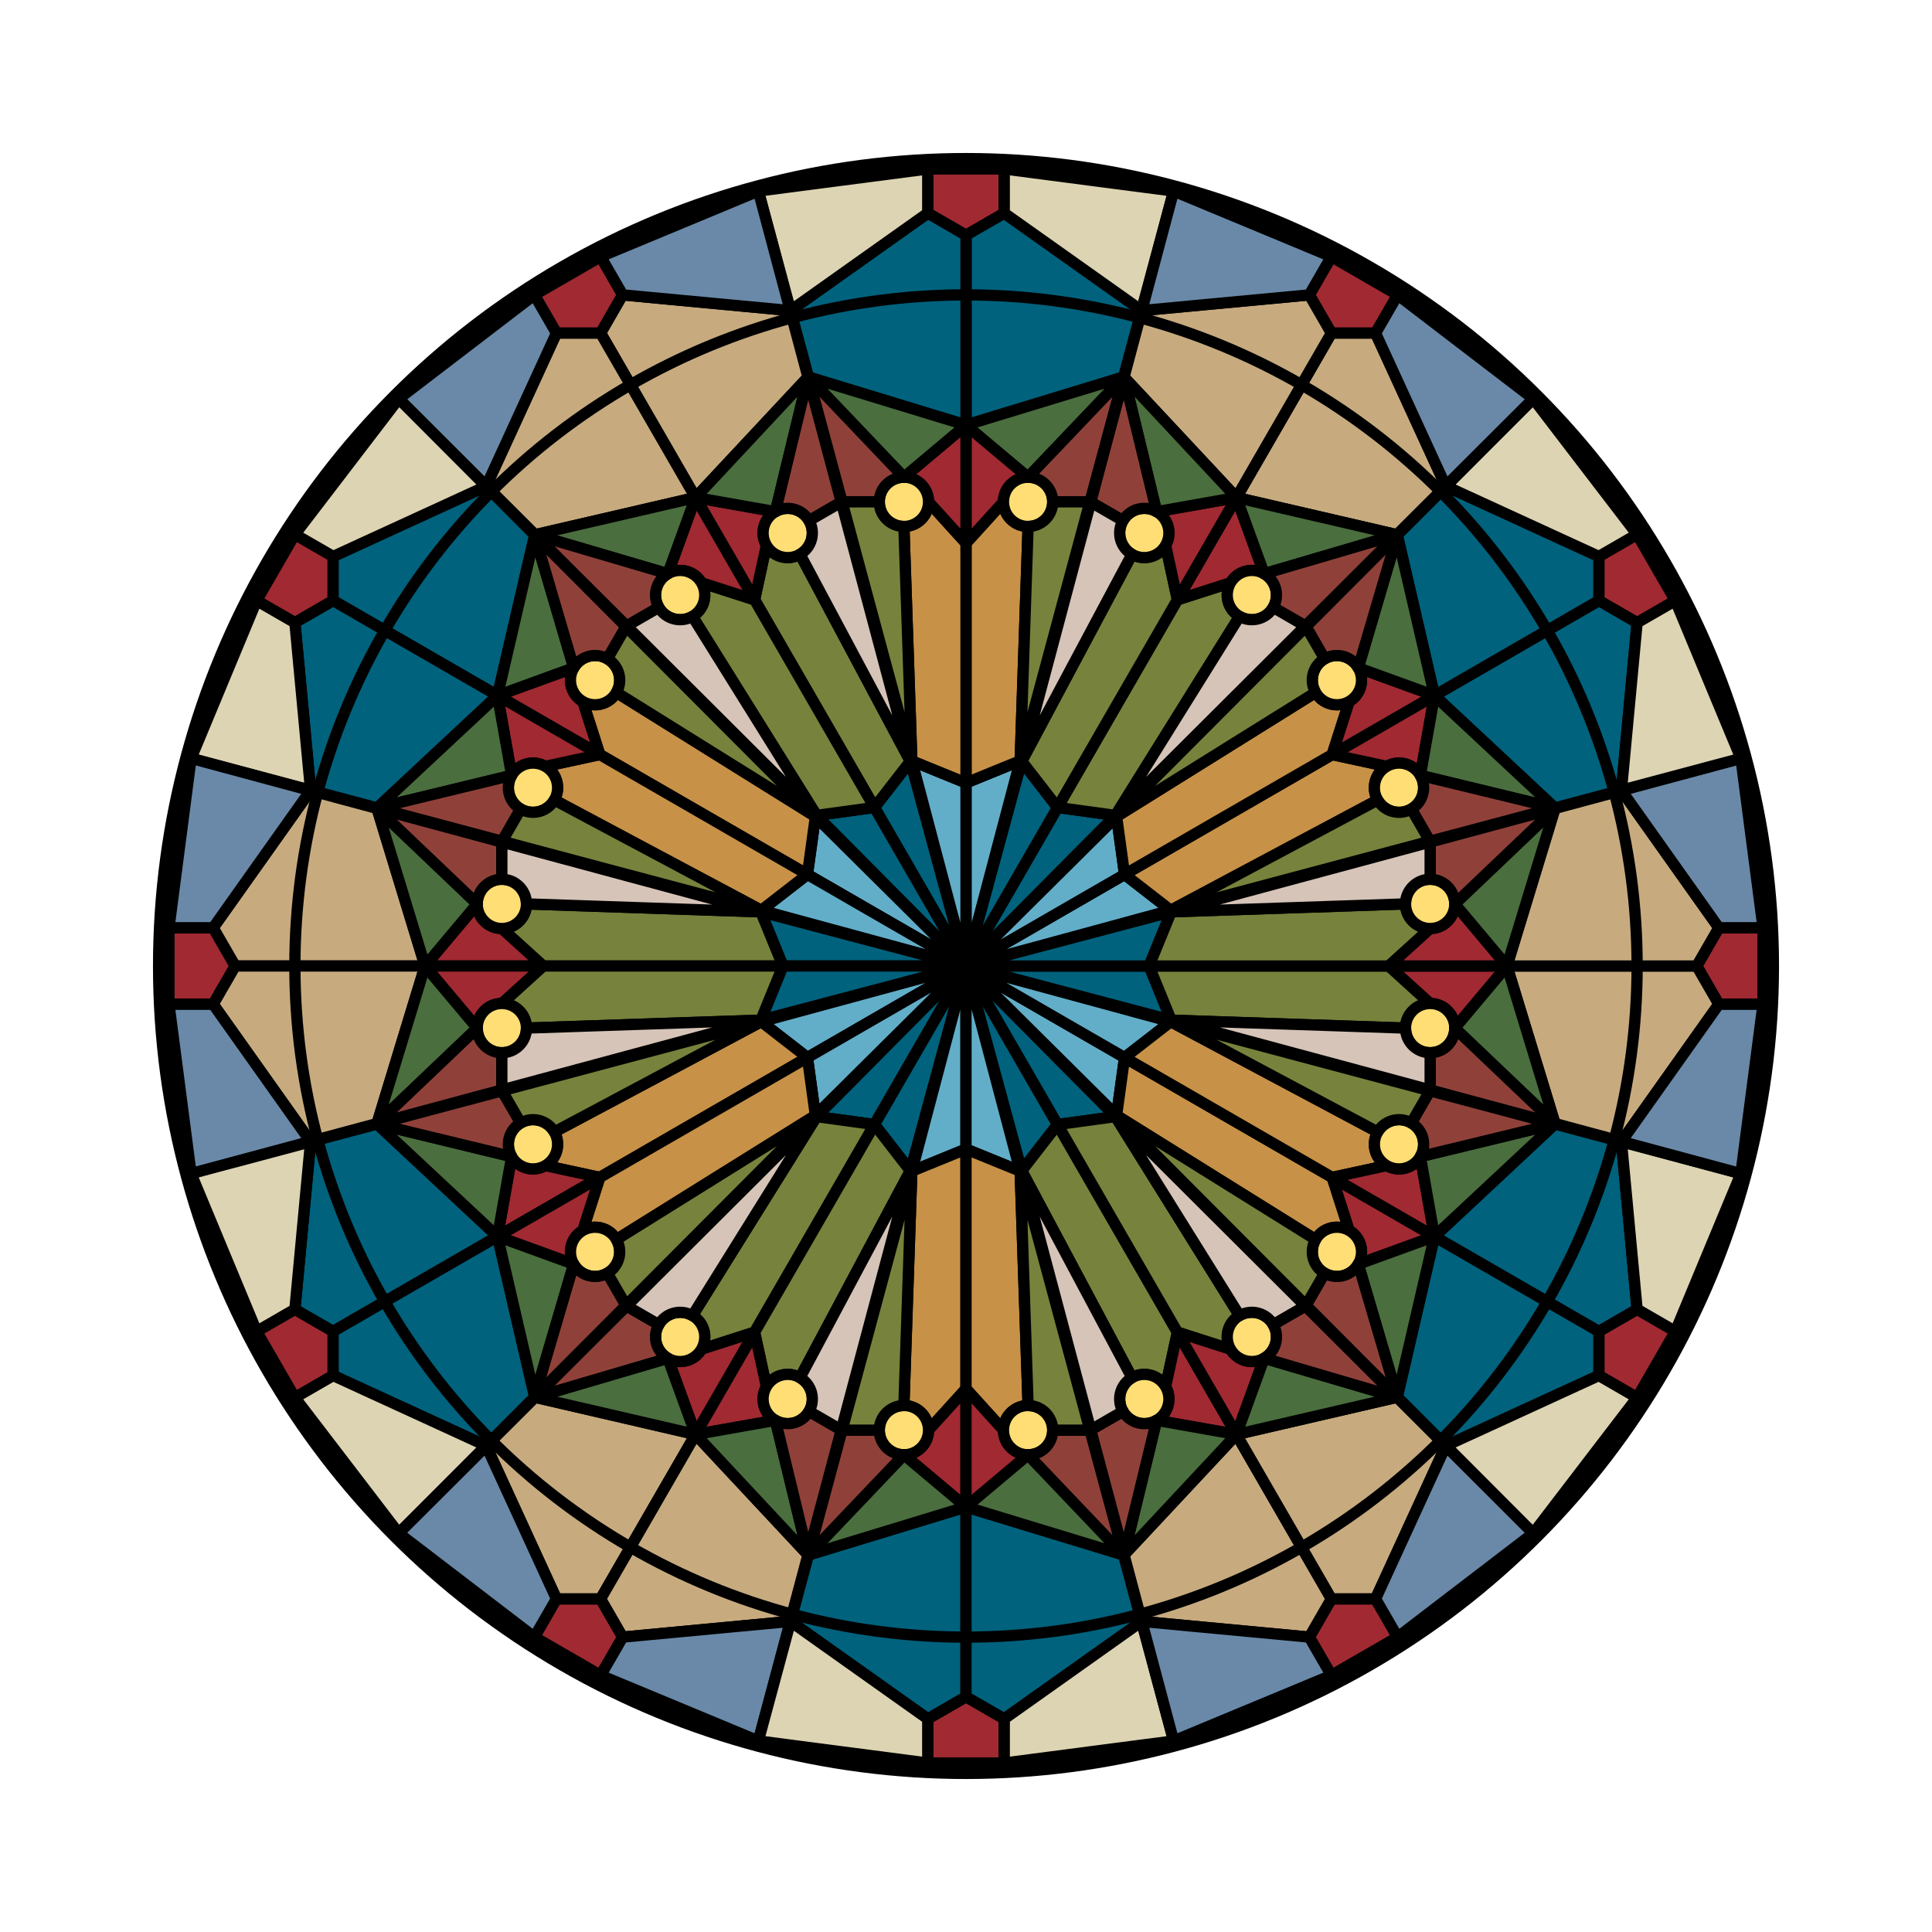 <svg:svg xmlns:dc="http://purl.org/dc/elements/1.1/" xmlns:ns2="http://web.resource.org/cc/" xmlns:rdf="http://www.w3.org/1999/02/22-rdf-syntax-ns#" xmlns:svg="http://www.w3.org/2000/svg" enable-background="new -81.36 -71.555 640 640" height="729.6" id="svg602" version="1.1" viewBox="-126.16 -114.57 729.6 729.6" width="729.6" x="0px" y="0px" xml:space="preserve">
<svg:circle cx="238.64" cy="250.23" fill="none" r="304" stroke="#000" stroke-linecap="round" stroke-linejoin="round" stroke-width="6.06" />
<svg:g stroke="#000" stroke-linecap="round" stroke-linejoin="round" stroke-width="4.25">
	<svg:polygon fill="#A02932" points="253.09 -50.76 253.09 -34.074 238.64 -25.731 224.19 -34.074 224.19 -50.76" />
	<svg:polygon fill="#62AEC9" points="238.64 250.23 238.64 181.09 259.09 172.75" />
	<svg:polygon fill="#00627D" points="238.64 45.945 238.64 -25.731 253.09 -34.074 304.91 2.682 298.14 27.81" />
	<svg:polygon fill="#DDD4B3" points="253.09 -50.76 253.09 -34.074 304.91 2.682 317.06 -42.418" />
		<svg:circle cx="262.09" cy="74.945" fill="none" r="9.298" />
	<svg:path d="m262.09 84.243c-5.135 0-9.298-4.163-9.298-9.298l-14.15 15.601v90.542l20.45-8.343 3-88.507z" fill="#C79147" />
	<svg:path d="m252.79 74.945c0-5.135 4.163-9.298 9.298-9.298l-23.45-19.702v44.602l14.15-15.602z" fill="#A02932" />
		<svg:circle cx="262.09" cy="74.945" fill="#FFDE75" r="9.298" />
	<svg:polygon fill="#4A6E3E" points="262.09 65.647 238.64 45.945 298.14 27.81" />
	<svg:path d="m285.44 74.945l12.698-47.135-36.05 37.837c5.135 0 9.298 4.163 9.298 9.298h14.05z" fill="#8F4139" />
	<svg:path d="m285.44 74.945l-26.348 97.801 3-88.503c5.135 0 9.298-4.163 9.298-9.298h14.05z" fill="#77823C" />
	<svg:polygon fill="#62AEC9" points="238.64 250.23 238.64 181.09 218.19 172.75" />
	<svg:polygon fill="#00627D" points="238.64 45.945 238.64 -25.731 224.19 -34.074 172.38 2.682 179.14 27.81" />
	<svg:polygon fill="#DDD4B3" points="224.19 -50.76 224.19 -34.074 172.38 2.682 160.22 -42.418" />
		<svg:circle cx="215.19" cy="74.945" fill="none" r="9.298" />
	<svg:path d="m215.19 84.243c5.135 0 9.298-4.163 9.298-9.298l14.152 15.602v90.542l-20.45-8.343-3-88.507z" fill="#C79147" />
	<svg:path d="m224.49 74.945c0-5.135-4.163-9.298-9.298-9.298l23.45-19.702v44.602l-14.15-15.602z" fill="#A02932" />
		<svg:circle cx="215.19" cy="74.945" fill="#FFDE75" r="9.298" />
	<svg:polygon fill="#4A6E3E" points="215.19 65.647 238.64 45.945 179.14 27.81" />
	<svg:path d="m191.84 74.945l-12.7-47.135 36.046 37.837c-5.135 0-9.298 4.163-9.298 9.298h-14.05z" fill="#8F4139" />
	<svg:path d="m191.84 74.945l26.348 97.801-3-88.503c-5.135 0-9.298-4.163-9.298-9.298h-14.05z" fill="#77823C" />
</svg:g>
<svg:g stroke="#000" stroke-linecap="round" stroke-linejoin="round" stroke-width="4.25">
	<svg:polygon fill="#A02932" points="100.66 -17.66 109 -3.21 100.66 11.24 83.975 11.24 75.632 -3.21" />
	<svg:polygon fill="#00627D" points="238.64 250.23 204.07 190.35 217.61 172.9" />
	<svg:polygon fill="#C7AB7F" points="136.5 73.314 100.66 11.24 109 -3.21 172.26 2.714 178.96 27.86" />
	<svg:polygon fill="#6A89A8" points="100.66 -17.66 109 -3.21 172.26 2.714 160.23 -42.418" />
		<svg:circle cx="171.31" cy="86.704" fill="none" r="9.297" />
	<svg:path d="m175.96 94.755c-4.447 2.567-10.134 1.044-12.701-3.403l-4.456 20.587 45.271 78.412 13.539-17.45-41.65-78.145z" fill="#77823C" />
	<svg:path d="m163.26 91.353c-2.568-4.447-1.044-10.134 3.402-12.701l-30.159-5.337 22.301 38.626 4.46-20.587z" fill="#A02932" />
		<svg:circle cx="171.31" cy="86.704" fill="#FFDE75" r="9.297" />
	<svg:polygon fill="#4A6E3E" points="166.66 78.651 136.5 73.314 178.96 27.86" />
	<svg:path d="m191.53 75.03l-12.57-47.169-12.299 50.791c4.447-2.567 10.134-1.044 12.701 3.403l12.17-7.025z" fill="#8F4139" />
	<svg:path d="m191.53 75.03l26.083 97.872-41.653-78.146c4.446-2.567 5.971-8.253 3.402-12.701l12.17-7.023z" fill="#D6C4B8" />
	<svg:polygon fill="#00627D" points="238.64 250.23 204.07 190.35 182.19 193.35" />
	<svg:polygon fill="#C7AB7F" points="136.5 73.314 100.66 11.24 83.975 11.24 57.48 68.98 75.906 87.356" />
	<svg:polygon fill="#6A89A8" points="75.632 -3.21 83.975 11.24 57.48 68.98 24.408 35.997" />
		<svg:circle cx="130.69" cy="110.15" fill="none" r="9.297" />
	<svg:path d="m135.34 118.21c4.447-2.567 5.971-8.253 3.402-12.701l20.058 6.435 45.271 78.412-21.882 3-46.85-75.14z" fill="#77823C" />
	<svg:path d="m138.74 105.5c-2.567-4.447-8.254-5.971-12.701-3.403l10.458-28.788 22.301 38.626-20.06-6.44z" fill="#A02932" />
		<svg:circle cx="130.69" cy="110.15" fill="#FFDE75" r="9.297" />
	<svg:polygon fill="#4A6E3E" points="126.04 102.1 136.5 73.314 75.906 87.356" />
	<svg:path d="m110.47 121.83l-34.564-34.474 50.135 14.745c-4.446 2.567-5.97 8.254-3.402 12.701l-12.17 7.03z" fill="#8F4139" />
	<svg:path d="m110.47 121.83l71.719 71.524-46.85-75.146c-4.447 2.567-10.134 1.044-12.701-3.403l-12.17 7.03z" fill="#D6C4B8" />
</svg:g>
<svg:g stroke="#000" stroke-linecap="round" stroke-linejoin="round" stroke-width="4.25">
	<svg:polygon fill="#A02932" points="-14.797 87.22 -0.348 95.563 -0.348 112.25 -14.797 120.59 -29.249 112.25" />
	<svg:polygon fill="#62AEC9" points="238.64 250.23 178.76 215.66 181.76 193.78" />
	<svg:polygon fill="#00627D" points="61.726 148.09 -0.348 112.25 -0.348 95.563 57.392 69.067 75.769 87.494" />
	<svg:polygon fill="#DDD4B3" points="-14.797 87.22 -0.348 95.563 57.392 69.067 24.41 35.996" />
		<svg:circle cx="98.566" cy="142.28" fill="none" r="9.298" />
	<svg:path d="m106.62 146.93c-2.567 4.447-8.253 5.971-12.7 3.403l6.435 20.057 78.412 45.271 3-21.882-75.15-46.85z" fill="#C79147" />
	<svg:path d="m93.917 150.33c-4.447-2.568-5.971-8.254-3.404-12.701l-28.787 10.458 38.626 22.301-6.433-20.06z" fill="#A02932" />
		<svg:circle cx="98.566" cy="142.28" fill="#FFDE75" r="9.298" />
	<svg:polygon fill="#4A6E3E" points="90.513 137.63 61.726 148.09 75.769 87.494" />
	<svg:path d="m110.24 122.06l-34.471-34.566 14.744 50.135c2.568-4.447 8.254-5.971 12.701-3.403l7.03-12.17z" fill="#8F4139" />
	<svg:path d="m110.24 122.06l71.524 71.719-75.146-46.85c2.567-4.447 1.044-10.133-3.403-12.701l7.03-12.17z" fill="#77823C" />
	<svg:polygon fill="#62AEC9" points="238.64 250.23 178.76 215.66 161.31 229.2" />
	<svg:polygon fill="#00627D" points="61.726 148.09 -0.348 112.25 -14.797 120.59 -8.874 183.84 16.273 190.54" />
	<svg:polygon fill="#DDD4B3" points="-29.249 112.25 -14.797 120.59 -8.874 183.84 -54.006 171.81" />
		<svg:circle cx="75.116" cy="182.9" fill="none" r="9.298" />
	<svg:path d="m83.167 187.54c2.567-4.447 1.045-10.133-3.402-12.701l20.587-4.456 78.412 45.271-17.45 13.539-78.143-41.65z" fill="#C79147" />
	<svg:path d="m79.765 174.84c-4.447-2.568-10.135-1.044-12.701 3.403l-5.338-30.16 38.626 22.301-20.585 4.46z" fill="#A02932" />
		<svg:circle cx="75.116" cy="182.9" fill="#FFDE75" r="9.298" />
	<svg:polygon fill="#4A6E3E" points="67.064 178.25 61.726 148.09 16.273 190.54" />
	<svg:path d="m63.442 203.11l-47.169-12.57 50.791-12.298c-2.568 4.447-1.045 10.133 3.402 12.701l-7.024 12.17z" fill="#8F4139" />
	<svg:path d="m63.442 203.11l97.872 26.083-78.146-41.654c-2.567 4.447-8.254 5.97-12.701 3.403l-7.021 12.17z" fill="#77823C" />
</svg:g>
<svg:g stroke="#000" stroke-linecap="round" stroke-linejoin="round" stroke-width="4.25">
	<svg:polygon fill="#A02932" points="-62.348 235.78 -45.662 235.78 -37.319 250.23 -45.662 264.68 -62.347 264.68" />
	<svg:polygon fill="#00627D" points="238.64 250.23 169.5 250.23 161.16 229.78" />
	<svg:polygon fill="#C7AB7F" points="34.357 250.23 -37.319 250.23 -45.662 235.78 -8.905 183.96 16.222 190.73" />
	<svg:polygon fill="#6A89A8" points="-62.348 235.78 -45.662 235.78 -8.905 183.96 -54.004 171.81" />
		<svg:circle cx="63.357" cy="226.78" fill="none" r="9.298" />
	<svg:path d="m72.656 226.78c-0.001 5.135-4.163 9.298-9.298 9.298l15.601 14.152h90.543l-8.343-20.45-88.504-3z" fill="#77823C" />
	<svg:path d="m63.358 236.08c-5.136 0-9.298-4.163-9.298-9.298l-19.703 23.45h44.602l-15.601-14.15z" fill="#A02932" />
		<svg:circle cx="63.357" cy="226.78" fill="#FFDE75" r="9.298" />
	<svg:polygon fill="#4A6E3E" points="54.06 226.78 34.357 250.23 16.222 190.73" />
	<svg:path d="m63.357 203.43l-47.135-12.698 37.838 36.046c0-5.135 4.162-9.298 9.297-9.298v-14.05z" fill="#8F4139" />
	<svg:path d="m63.357 203.43l97.802 26.348-88.503-3c-0.001-5.134-4.163-9.297-9.299-9.297v-14.05z" fill="#D6C4B8" />
	<svg:polygon fill="#00627D" points="238.64 250.23 169.5 250.23 161.16 270.68" />
	<svg:polygon fill="#C7AB7F" points="34.357 250.23 -37.319 250.23 -45.662 264.68 -8.905 316.49 16.222 309.72" />
	<svg:polygon fill="#6A89A8" points="-62.347 264.68 -45.662 264.68 -8.905 316.49 -54.005 328.64" />
		<svg:circle cx="63.357" cy="273.68" fill="none" r="9.297" />
	<svg:path d="m72.656 273.68c0-5.135-4.163-9.297-9.299-9.296l15.602-14.153h90.543l-8.343 20.45-88.504 3z" fill="#77823C" />
	<svg:path d="m63.357 264.38c-5.135-0.001-9.297 4.162-9.298 9.298l-19.702-23.451h44.602l-15.602 14.15z" fill="#A02932" />
		<svg:circle cx="63.357" cy="273.68" fill="#FFDE75" r="9.297" />
	<svg:polygon fill="#4A6E3E" points="54.059 273.68 34.357 250.23 16.222 309.72" />
	<svg:path d="m63.357 297.03l-47.135 12.697 37.837-36.045c0.001 5.134 4.163 9.297 9.298 9.297v14.05z" fill="#8F4139" />
	<svg:path d="m63.357 297.03l97.802-26.349-88.503 2.999c-0.001 5.136-4.163 9.299-9.299 9.299v14.05z" fill="#D6C4B8" />
</svg:g>
<svg:g stroke="#000" stroke-linecap="round" stroke-linejoin="round" stroke-width="4.25">
	<svg:polygon fill="#A02932" points="-29.248 388.21 -14.797 379.86 -0.348 388.21 -0.347 404.89 -14.797 413.24" />
	<svg:polygon fill="#62AEC9" points="238.64 250.23 178.76 284.8 161.31 271.26" />
	<svg:polygon fill="#00627D" points="61.726 352.37 -0.348 388.21 -14.797 379.86 -8.874 316.61 16.273 309.91" />
	<svg:polygon fill="#DDD4B3" points="-29.248 388.21 -14.797 379.86 -8.874 316.61 -54.006 328.64" />
		<svg:circle cx="75.116" cy="317.56" fill="none" r="9.298" />
	<svg:path d="m83.167 312.91c2.567 4.446 1.045 10.132-3.402 12.7l20.587 4.455 78.412-45.271-17.45-13.539-78.143 41.66z" fill="#C79147" />
	<svg:path d="m79.765 325.61c-4.447 2.567-10.135 1.043-12.702-3.402l-5.337 30.158 38.626-22.301-20.585-4.46z" fill="#A02932" />
		<svg:circle cx="75.116" cy="317.56" fill="#FFDE75" r="9.298" />
	<svg:polygon fill="#4A6E3E" points="67.063 322.21 61.726 352.37 16.273 309.91" />
	<svg:path d="m63.442 297.34l-47.169 12.57 50.79 12.299c-2.567-4.447-1.044-10.134 3.403-12.701l-7.024-12.17z" fill="#8F4139" />
	<svg:path d="m63.442 297.34l97.872-26.083-78.146 41.654c-2.567-4.447-8.254-5.972-12.701-3.403l-7.021-12.17z" fill="#77823C" />
	<svg:polygon fill="#62AEC9" points="238.64 250.23 178.76 284.8 181.76 306.68" />
	<svg:polygon fill="#00627D" points="61.726 352.37 -0.348 388.21 -0.347 404.89 57.392 431.39 75.769 412.96" />
	<svg:polygon fill="#DDD4B3" points="-14.797 413.24 -0.347 404.89 57.392 431.39 24.409 464.46" />
		<svg:circle cx="98.566" cy="358.18" fill="none" r="9.298" />
	<svg:path d="m106.62 353.53c-2.568-4.446-8.254-5.971-12.701-3.403l6.435-20.058 78.412-45.271 3.001 21.882-75.14 46.85z" fill="#C79147" />
	<svg:path d="m93.917 350.12c-4.447 2.567-5.972 8.255-3.403 12.701l-28.788-10.458 38.626-22.301-6.433 20.06z" fill="#A02932" />
		<svg:circle cx="98.566" cy="358.18" fill="#FFDE75" r="9.298" />
	<svg:polygon fill="#4A6E3E" points="90.514 362.83 61.726 352.37 75.769 412.96" />
	<svg:path d="m110.24 378.4l-34.471 34.564 14.745-50.135c2.567 4.447 8.253 5.972 12.7 3.403l7.03 12.18z" fill="#8F4139" />
	<svg:path d="m110.24 378.4l71.525-71.718-75.146 46.85c2.566 4.447 1.043 10.134-3.404 12.701l7.03 12.17z" fill="#77823C" />
</svg:g>
<svg:g stroke="#000" stroke-linecap="round" stroke-linejoin="round" stroke-width="4.25">
	<svg:polygon fill="#A02932" points="75.632 503.67 83.975 489.22 100.66 489.22 109 503.67 100.66 518.12" />
	<svg:polygon fill="#00627D" points="238.64 250.23 204.07 310.1 182.19 307.1" />
	<svg:polygon fill="#C7AB7F" points="136.5 427.14 100.66 489.22 83.975 489.22 57.48 431.48 75.906 413.1" />
	<svg:polygon fill="#6A89A8" points="75.632 503.67 83.975 489.22 57.48 431.48 24.409 464.46" />
		<svg:circle cx="130.69" cy="390.3" fill="none" r="9.298" />
	<svg:path d="m135.34 382.25c4.447 2.568 5.971 8.254 3.403 12.701l20.057-6.435 45.271-78.412-21.882-3-46.85 75.14z" fill="#77823C" />
	<svg:path d="m138.74 394.95c-2.567 4.447-8.254 5.971-12.7 3.403l10.456 28.788 22.301-38.626-20.06 6.44z" fill="#A02932" />
		<svg:circle cx="130.69" cy="390.3" fill="#FFDE75" r="9.298" />
	<svg:polygon fill="#4A6E3E" points="126.04 398.35 136.5 427.14 75.906 413.1" />
	<svg:path d="m110.47 378.63l-34.564 34.471 50.137-14.745c-4.447-2.567-5.972-8.253-3.404-12.7l-12.17-7.03z" fill="#8F4139" />
	<svg:path d="m110.47 378.63l71.719-71.524-46.85 75.146c-4.447-2.566-10.133-1.043-12.701 3.404l-12.17-7.03z" fill="#D6C4B8" />
	<svg:polygon fill="#00627D" points="238.64 250.23 204.07 310.1 217.61 327.55" />
	<svg:polygon fill="#C7AB7F" points="136.5 427.14 100.66 489.22 109 503.67 172.26 497.74 178.96 472.6" />
	<svg:polygon fill="#6A89A8" points="100.66 518.12 109 503.67 172.26 497.74 160.23 542.88" />
	<svg:path d="m179.36 418.4c2.568-4.447 1.044-10.134-3.403-12.703-4.446-2.566-10.133-1.043-12.7 3.406-2.568 4.445-1.043 10.132 3.404 12.701 4.44 2.56 10.13 1.04 12.7-3.41z" fill="none" />
	<svg:path d="m175.96 405.7c-4.446-2.566-10.133-1.043-12.7 3.406l-4.456-20.589 45.271-78.412 13.539 17.45-41.65 78.14z" fill="#77823C" />
	<svg:path d="m163.26 409.1c-2.568 4.445-1.043 10.132 3.404 12.701l-30.161 5.336 22.301-38.626 4.46 20.59z" fill="#A02932" />
	<svg:path d="m179.36 418.4c2.568-4.447 1.044-10.134-3.403-12.703-4.446-2.566-10.133-1.043-12.7 3.406-2.568 4.445-1.043 10.132 3.404 12.701 4.44 2.56 10.13 1.04 12.7-3.41z" fill="#FFDE75" />
	<svg:polygon fill="#4A6E3E" points="166.66 421.81 136.5 427.14 178.96 472.6" />
	<svg:path d="m191.53 425.43l-12.571 47.168-12.297-50.789c4.445 2.565 10.133 1.043 12.699-3.404l12.17 7.02z" fill="#8F4139" />
	<svg:path d="m191.53 425.43l26.082-97.873-41.654 78.145c4.447 2.569 5.972 8.256 3.403 12.703l12.17 7.03z" fill="#D6C4B8" />
</svg:g>
<svg:g stroke="#000" stroke-linecap="round" stroke-linejoin="round" stroke-width="4.25">
	<svg:polygon fill="#A02932" points="224.19 551.22 224.19 534.53 238.64 526.19 253.09 534.53 253.09 551.22" />
	<svg:polygon fill="#62AEC9" points="238.64 250.23 238.64 319.37 218.19 327.71" />
	<svg:polygon fill="#00627D" points="238.64 454.51 238.64 526.19 224.19 534.53 172.38 497.77 179.14 472.65" />
	<svg:polygon fill="#DDD4B3" points="224.19 551.22 224.19 534.53 172.38 497.77 160.22 542.87" />
		<svg:circle cx="215.19" cy="425.51" fill="none" r="9.298" />
	<svg:path d="m215.19 416.21c5.134 0 9.297 4.161 9.297 9.297l14.152-15.602v-90.542l-20.45 8.343-3 88.5z" fill="#C79147" />
	<svg:path d="m224.49 425.51c0 5.136-4.164 9.298-9.297 9.3l23.449 19.7v-44.602l-14.15 15.6z" fill="#A02932" />
		<svg:circle cx="215.19" cy="425.51" fill="#FFDE75" r="9.298" />
	<svg:polygon fill="#4A6E3E" points="215.19 434.81 238.64 454.51 179.14 472.65" />
	<svg:path d="m191.84 425.51l-12.698 47.135 36.047-37.836c-5.136-0.001-9.299-4.164-9.299-9.299h-14.05z" fill="#8F4139" />
	<svg:path d="m191.84 425.51l26.348-97.802-2.999 88.504c-5.136 0-9.299 4.163-9.299 9.298h-14.05z" fill="#77823C" />
	<svg:polygon fill="#62AEC9" points="238.64 250.23 238.64 319.37 259.09 327.71" />
	<svg:polygon fill="#00627D" points="238.64 454.51 238.64 526.19 253.09 534.53 304.91 497.77 298.14 472.64" />
	<svg:polygon fill="#DDD4B3" points="253.09 551.22 253.09 534.53 304.91 497.77 317.06 542.88" />
		<svg:circle cx="262.09" cy="425.51" fill="none" r="9.298" />
	<svg:path d="m262.09 416.21c-5.135 0.001-9.299 4.162-9.299 9.298l-14.152-15.602v-90.542l20.451 8.342 3 88.5z" fill="#C79147" />
	<svg:path d="m252.79 425.51c0 5.136 4.163 9.299 9.299 9.298l-23.45 19.7v-44.602l14.15 15.6z" fill="#A02932" />
		<svg:circle cx="262.09" cy="425.51" fill="#FFDE75" r="9.298" />
	<svg:polygon fill="#4A6E3E" points="262.09 434.81 238.64 454.51 298.14 472.64" />
	<svg:path d="m285.44 425.51l12.699 47.135-36.045-37.837c5.135 0 9.297-4.161 9.297-9.297l14.04 0.01z" fill="#8F4139" />
	<svg:path d="m285.44 425.51l-26.346-97.802 3 88.504c5.134 0.001 9.297 4.164 9.297 9.299h14.05z" fill="#77823C" />
</svg:g>
<svg:g stroke="#000" stroke-linecap="round" stroke-linejoin="round" stroke-width="4.25">
	<svg:polygon fill="#A02932" points="376.62 518.12 368.28 503.67 376.62 489.22 393.3 489.22 401.65 503.67" />
	<svg:polygon fill="#00627D" points="238.64 250.23 273.21 310.1 259.67 327.55" />
	<svg:polygon fill="#C7AB7F" points="340.78 427.14 376.62 489.22 368.28 503.67 305.02 497.74 298.32 472.6" />
	<svg:polygon fill="#6A89A8" points="376.62 518.12 368.28 503.67 305.02 497.74 317.05 542.87" />
		<svg:circle cx="305.97" cy="413.75" fill="none" r="9.298" />
	<svg:path d="m301.32 405.7c4.448-2.567 10.134-1.044 12.701 3.403l4.456-20.587-45.271-78.412-13.539 17.45 41.65 78.15z" fill="#77823C" />
	<svg:path d="m314.02 409.1c2.568 4.447 1.044 10.133-3.402 12.7l30.159 5.339-22.301-38.626-4.46 20.59z" fill="#A02932" />
		<svg:circle cx="305.97" cy="413.75" fill="#FFDE75" r="9.298" />
	<svg:polygon fill="#4A6E3E" points="310.62 421.8 340.78 427.14 298.32 472.6" />
	<svg:path d="m285.75 425.43l12.57 47.168 12.299-50.792c-4.447 2.567-10.133 1.046-12.701-3.401l-12.17 7.02z" fill="#8F4139" />
	<svg:path d="m285.75 425.43l-26.082-97.873 41.652 78.146c-4.446 2.568-5.97 8.254-3.402 12.702l-12.17 7.02z" fill="#D6C4B8" />
	<svg:polygon fill="#00627D" points="238.64 250.23 273.21 310.1 295.09 307.1" />
	<svg:polygon fill="#C7AB7F" points="340.78 427.14 376.62 489.22 393.3 489.22 419.8 431.48 401.38 413.1" />
	<svg:polygon fill="#6A89A8" points="401.65 503.67 393.3 489.22 419.8 431.48 452.87 464.46" />
	<svg:path d="m354.64 385.65c-2.566-4.447-8.254-5.971-12.703-3.404-4.445 2.568-5.969 8.254-3.399 12.702 2.565 4.446 8.253 5.97 12.702 3.402 4.44-2.56 5.97-8.25 3.4-12.7z" fill="none" />
	<svg:path d="m341.94 382.25c-4.445 2.568-5.969 8.254-3.399 12.702l-20.059-6.436-45.271-78.412 21.881-3 46.85 75.15z" fill="#77823C" />
	<svg:path d="m338.54 394.95c2.565 4.446 8.253 5.97 12.702 3.402l-10.46 28.788-22.301-38.626 20.06 6.44z" fill="#A02932" />
	<svg:path d="m354.64 385.65c-2.566-4.447-8.254-5.971-12.703-3.404-4.445 2.568-5.969 8.254-3.399 12.702 2.565 4.446 8.253 5.97 12.702 3.402 4.44-2.56 5.97-8.25 3.4-12.7z" fill="#FFDE75" />
	<svg:polygon fill="#4A6E3E" points="351.24 398.35 340.78 427.14 401.38 413.1" />
	<svg:path d="m366.81 378.63l34.563 34.471-50.133-14.745c4.443-2.567 5.969-8.254 3.4-12.7l12.17-7.03z" fill="#8F4139" />
	<svg:path d="m366.81 378.63l-71.72-71.524 46.848 75.146c4.449-2.566 10.137-1.043 12.703 3.404l12.17-7.03z" fill="#D6C4B8" />
</svg:g>
<svg:g stroke="#000" stroke-linecap="round" stroke-linejoin="round" stroke-width="4.25">
	<svg:polygon fill="#A02932" points="492.08 413.24 477.63 404.89 477.63 388.21 492.08 379.86 506.53 388.21" />
	<svg:polygon fill="#62AEC9" points="238.64 250.23 298.52 284.8 295.52 306.68" />
	<svg:polygon fill="#00627D" points="415.55 352.37 477.63 388.21 477.63 404.89 419.89 431.39 401.51 412.96" />
	<svg:polygon fill="#DDD4B3" points="492.08 413.24 477.63 404.89 419.89 431.39 452.87 464.46" />
		<svg:circle cx="378.71" cy="358.18" fill="none" r="9.298" />
	<svg:path d="m370.66 353.53c2.566-4.447 8.252-5.971 12.699-3.403l-6.436-20.058-78.411-45.271-3 21.882 75.15 46.85z" fill="#C79147" />
	<svg:path d="m383.36 350.12c4.447 2.567 5.971 8.255 3.406 12.701l28.785-10.458-38.627-22.301 6.43 20.06z" fill="#A02932" />
		<svg:circle cx="378.71" cy="358.18" fill="#FFDE75" r="9.298" />
	<svg:polygon fill="#4A6E3E" points="386.77 362.83 415.55 352.37 401.51 412.96" />
	<svg:path d="m367.04 378.4l34.471 34.564-14.742-50.136c-2.569 4.447-8.256 5.971-12.703 3.403l-7.03 12.18z" fill="#8F4139" />
	<svg:path d="m367.04 378.4l-71.524-71.719 75.147 46.85c-2.568 4.447-1.045 10.134 3.402 12.701l-7.03 12.17z" fill="#77823C" />
	<svg:polygon fill="#62AEC9" points="238.64 250.23 298.52 284.8 315.97 271.26" />
	<svg:polygon fill="#00627D" points="415.55 352.37 477.63 388.21 492.08 379.86 486.15 316.61 461.01 309.91" />
	<svg:polygon fill="#DDD4B3" points="506.53 388.21 492.08 379.86 486.15 316.61 531.29 328.64" />
		<svg:circle cx="402.16" cy="317.56" fill="none" r="9.298" />
	<svg:path d="m394.11 312.91c-2.566 4.448-1.045 10.134 3.402 12.702l-20.588 4.455-78.411-45.271 17.45-13.54 78.15 41.66z" fill="#C79147" />
	<svg:path d="m397.52 325.61c4.447 2.568 10.135 1.044 12.701-3.404l5.338 30.16-38.627-22.301 20.59-4.46z" fill="#A02932" />
		<svg:circle cx="402.16" cy="317.56" fill="#FFDE75" r="9.298" />
	<svg:polygon fill="#4A6E3E" points="410.22 322.21 415.55 352.37 461.01 309.91" />
	<svg:path d="m413.84 297.34l47.17 12.57-50.791 12.297c2.568-4.447 1.045-10.132-3.402-12.699l7.02-12.17z" fill="#8F4139" />
	<svg:path d="m413.84 297.34l-97.871-26.084 78.146 41.653c2.567-4.445 8.254-5.97 12.701-3.401l7.02-12.17z" fill="#77823C" />
</svg:g>
<svg:g stroke="#000" stroke-linecap="round" stroke-linejoin="round" stroke-width="4.25">
	<svg:polygon fill="#A02932" points="539.63 264.68 522.94 264.68 514.6 250.23 522.94 235.78 539.63 235.78" />
	<svg:polygon fill="#00627D" points="238.64 250.23 307.78 250.23 316.12 270.68" />
	<svg:polygon fill="#C7AB7F" points="442.92 250.23 514.6 250.23 522.94 264.68 486.18 316.49 461.06 309.72" />
	<svg:polygon fill="#6A89A8" points="539.63 264.68 522.94 264.68 486.18 316.49 531.28 328.64" />
		<svg:circle cx="413.92" cy="273.68" fill="none" r="9.298" />
	<svg:path d="m404.62 273.68c0-5.136 4.162-9.298 9.298-9.298l-15.601-14.152-90.542-0.001 8.343 20.45 88.5 3z" fill="#77823C" />
	<svg:path d="m413.92 264.38c5.136 0 9.298 4.162 9.298 9.297l19.703-23.449h-44.602l15.6 14.15z" fill="#A02932" />
		<svg:circle cx="413.92" cy="273.68" fill="#FFDE75" r="9.298" />
	<svg:polygon fill="#4A6E3E" points="423.22 273.68 442.92 250.23 461.06 309.72" />
	<svg:path d="m413.92 297.03l47.135 12.697-37.838-36.047c0 5.135-4.16 9.298-9.297 9.299v14.05z" fill="#8F4139" />
	<svg:path d="m413.92 297.03l-97.801-26.35 88.502 3.001c0.001 5.135 4.163 9.297 9.299 9.298v14.05z" fill="#D6C4B8" />
	<svg:polygon fill="#00627D" points="238.64 250.23 307.78 250.23 316.12 229.78" />
	<svg:polygon fill="#C7AB7F" points="442.92 250.23 514.6 250.23 522.94 235.78 486.19 183.96 461.06 190.73" />
	<svg:polygon fill="#6A89A8" points="539.63 235.78 522.94 235.78 486.19 183.96 531.29 171.81" />
		<svg:circle cx="413.92" cy="226.78" fill="none" r="9.297" />
	<svg:path d="m404.62 226.78c0.002 5.134 4.164 9.296 9.301 9.295l-15.603 14.154-90.542-0.001 8.343-20.449 88.5-3z" fill="#77823C" />
	<svg:path d="m413.92 236.07c5.134 0.001 9.296-4.162 9.298-9.299l19.701 23.453h-44.602l15.6-14.15z" fill="#A02932" />
		<svg:circle cx="413.92" cy="226.78" fill="#FFDE75" r="9.297" />
	<svg:polygon fill="#4A6E3E" points="423.22 226.78 442.92 250.23 461.06 190.73" />
	<svg:path d="m413.92 203.43l47.135-12.697-37.836 36.044c-0.002-5.132-4.164-9.296-9.299-9.295v-14.05z" fill="#8F4139" />
	<svg:path d="m413.92 203.43l-97.801 26.349 88.501-2.999c0.002-5.136 4.165-9.3 9.3-9.299v-14.05z" fill="#D6C4B8" />
</svg:g>
<svg:g stroke="#000" stroke-linecap="round" stroke-linejoin="round" stroke-width="4.25">
	<svg:polygon fill="#A02932" points="506.53 112.25 492.08 120.59 477.63 112.25 477.63 95.563 492.08 87.219" />
	<svg:polygon fill="#62AEC9" points="238.64 250.23 298.52 215.66 315.97 229.2" />
	<svg:polygon fill="#00627D" points="415.55 148.09 477.63 112.25 492.08 120.59 486.15 183.84 461.01 190.54" />
	<svg:polygon fill="#DDD4B3" points="506.53 112.25 492.08 120.59 486.15 183.84 531.29 171.82" />
	<svg:path d="m406.81 190.95c-4.447 2.568-10.134 1.044-12.701-3.404-2.568-4.446-1.045-10.131 3.402-12.699s10.135-1.043 12.703 3.4c2.57 4.44 1.05 10.13-3.4 12.7z" fill="none" />
	<svg:path d="m394.11 187.54c-2.568-4.446-1.045-10.131 3.402-12.699l-20.588-4.456-78.411 45.271 17.45 13.539 78.15-41.65z" fill="#C79147" />
	<svg:path d="m397.52 174.84c4.447-2.568 10.135-1.043 12.703 3.4l5.336-30.157-38.627 22.301 20.59 4.46z" fill="#A02932" />
	<svg:path d="m406.81 190.95c-4.447 2.568-10.134 1.044-12.701-3.404-2.568-4.446-1.045-10.131 3.402-12.699s10.135-1.043 12.703 3.4c2.57 4.44 1.05 10.13-3.4 12.7z" fill="#FFDE75" />
	<svg:polygon fill="#4A6E3E" points="410.22 178.24 415.55 148.09 461.01 190.54" />
	<svg:path d="m413.84 203.12l47.168-12.57-50.789-12.301c2.566 4.449 1.043 10.135-3.404 12.703l7.02 12.17z" fill="#8F4139" />
	<svg:path d="m413.84 203.12l-97.873 26.083 78.146-41.655c2.567 4.448 8.254 5.972 12.701 3.404l7.02 12.18z" fill="#77823C" />
	<svg:polygon fill="#62AEC9" points="238.64 250.23 298.52 215.66 295.52 193.78" />
	<svg:polygon fill="#00627D" points="415.55 148.09 477.63 112.25 477.63 95.563 419.89 69.067 401.51 87.494" />
	<svg:polygon fill="#DDD4B3" points="492.08 87.219 477.63 95.563 419.89 69.067 452.87 35.996" />
		<svg:circle cx="378.71" cy="142.28" fill="none" r="9.298" />
	<svg:path d="m370.66 146.93c2.568 4.447 8.254 5.972 12.701 3.405l-6.436 20.057-78.411 45.271-3.001-21.882 75.15-46.86z" fill="#C79147" />
	<svg:path d="m383.36 150.33c4.448-2.567 5.972-8.255 3.402-12.702l28.789 10.458-38.627 22.301 6.44-20.06z" fill="#A02932" />
		<svg:circle cx="378.71" cy="142.28" fill="#FFDE75" r="9.298" />
	<svg:polygon fill="#4A6E3E" points="386.76 137.63 415.55 148.09 401.51 87.494" />
	<svg:path d="m367.04 122.06l34.471-34.566-14.746 50.135c-2.566-4.448-8.252-5.971-12.699-3.403l-7.02-12.17z" fill="#8F4139" />
	<svg:path d="m367.04 122.06l-71.525 71.717 75.146-46.851c-2.566-4.446-1.043-10.133 3.404-12.7l-7.03-12.17z" fill="#77823C" />
</svg:g>
<svg:g stroke="#000" stroke-linecap="round" stroke-linejoin="round" stroke-width="4.25">
	<svg:polygon fill="#A02932" points="401.65 -3.21 393.3 11.24 376.62 11.241 368.28 -3.21 376.62 -17.66" />
	<svg:polygon fill="#00627D" points="238.64 250.23 273.21 190.35 295.09 193.35" />
	<svg:polygon fill="#C7AB7F" points="340.78 73.314 376.62 11.241 393.3 11.24 419.8 68.981 401.38 87.356" />
	<svg:polygon fill="#6A89A8" points="401.65 -3.21 393.3 11.24 419.8 68.981 452.87 35.998" />
		<svg:circle cx="346.59" cy="110.15" fill="none" r="9.298" />
	<svg:path d="m341.94 118.21c-4.447-2.568-5.971-8.253-3.403-12.701l-20.057 6.434-45.271 78.411 21.882 3 46.85-75.14z" fill="#77823C" />
	<svg:path d="m338.54 105.5c2.567-4.448 8.253-5.971 12.7-3.404l-10.457-28.788-22.3 38.625 20.06-6.44z" fill="#A02932" />
		<svg:circle cx="346.59" cy="110.15" fill="#FFDE75" r="9.298" />
	<svg:polygon fill="#4A6E3E" points="351.24 102.1 340.78 73.314 401.38 87.356" />
	<svg:path d="m366.81 121.83l34.563-34.472-50.137 14.746c4.447 2.567 5.973 8.252 3.404 12.701l12.18 7.03z" fill="#8F4139" />
	<svg:path d="m366.81 121.83l-71.72 71.523 46.85-75.145c4.447 2.566 10.133 1.043 12.701-3.404l12.17 7.03z" fill="#D6C4B8" />
	<svg:polygon fill="#00627D" points="238.64 250.23 273.21 190.35 259.67 172.9" />
	<svg:polygon fill="#C7AB7F" points="340.78 73.314 376.62 11.241 368.28 -3.21 305.02 2.714 298.32 27.86" />
	<svg:polygon fill="#6A89A8" points="376.62 -17.66 368.28 -3.21 305.02 2.714 317.05 -42.418" />
	<svg:path d="m297.92 82.054c-2.568 4.446-1.044 10.134 3.403 12.703 4.447 2.565 10.133 1.042 12.7-3.407 2.568-4.445 1.043-10.131-3.404-12.701-4.44-2.565-10.13-1.042-12.7 3.405z" fill="none" />
	<svg:path d="m301.32 94.757c4.447 2.565 10.133 1.042 12.7-3.407l4.456 20.589-45.271 78.411-13.538-17.449 41.65-78.143z" fill="#77823C" />
	<svg:path d="m314.02 91.35c2.568-4.445 1.043-10.131-3.404-12.701l30.16-5.335-22.3 38.625-4.46-20.59z" fill="#A02932" />
	<svg:path d="m297.92 82.054c-2.568 4.446-1.044 10.134 3.403 12.703 4.447 2.565 10.133 1.042 12.7-3.407 2.568-4.445 1.043-10.131-3.404-12.701-4.44-2.565-10.13-1.042-12.7 3.405z" fill="#FFDE75" />
	<svg:polygon fill="#4A6E3E" points="310.62 78.649 340.78 73.314 298.32 27.86" />
	<svg:path d="m285.75 75.029l12.571-47.169 12.297 50.789c-4.445-2.564-10.133-1.042-12.699 3.405l-12.17-7.025z" fill="#8F4139" />
	<svg:path d="m285.75 75.029l-26.081 97.873 41.653-78.144c-4.447-2.569-5.972-8.257-3.403-12.703l-12.17-7.024z" fill="#D6C4B8" />
</svg:g>
<svg:circle cx="238.64" cy="250.23" fill="none" r="253.44" stroke="#000" stroke-linecap="round" stroke-linejoin="round" stroke-width="4.25" />
</svg:svg>